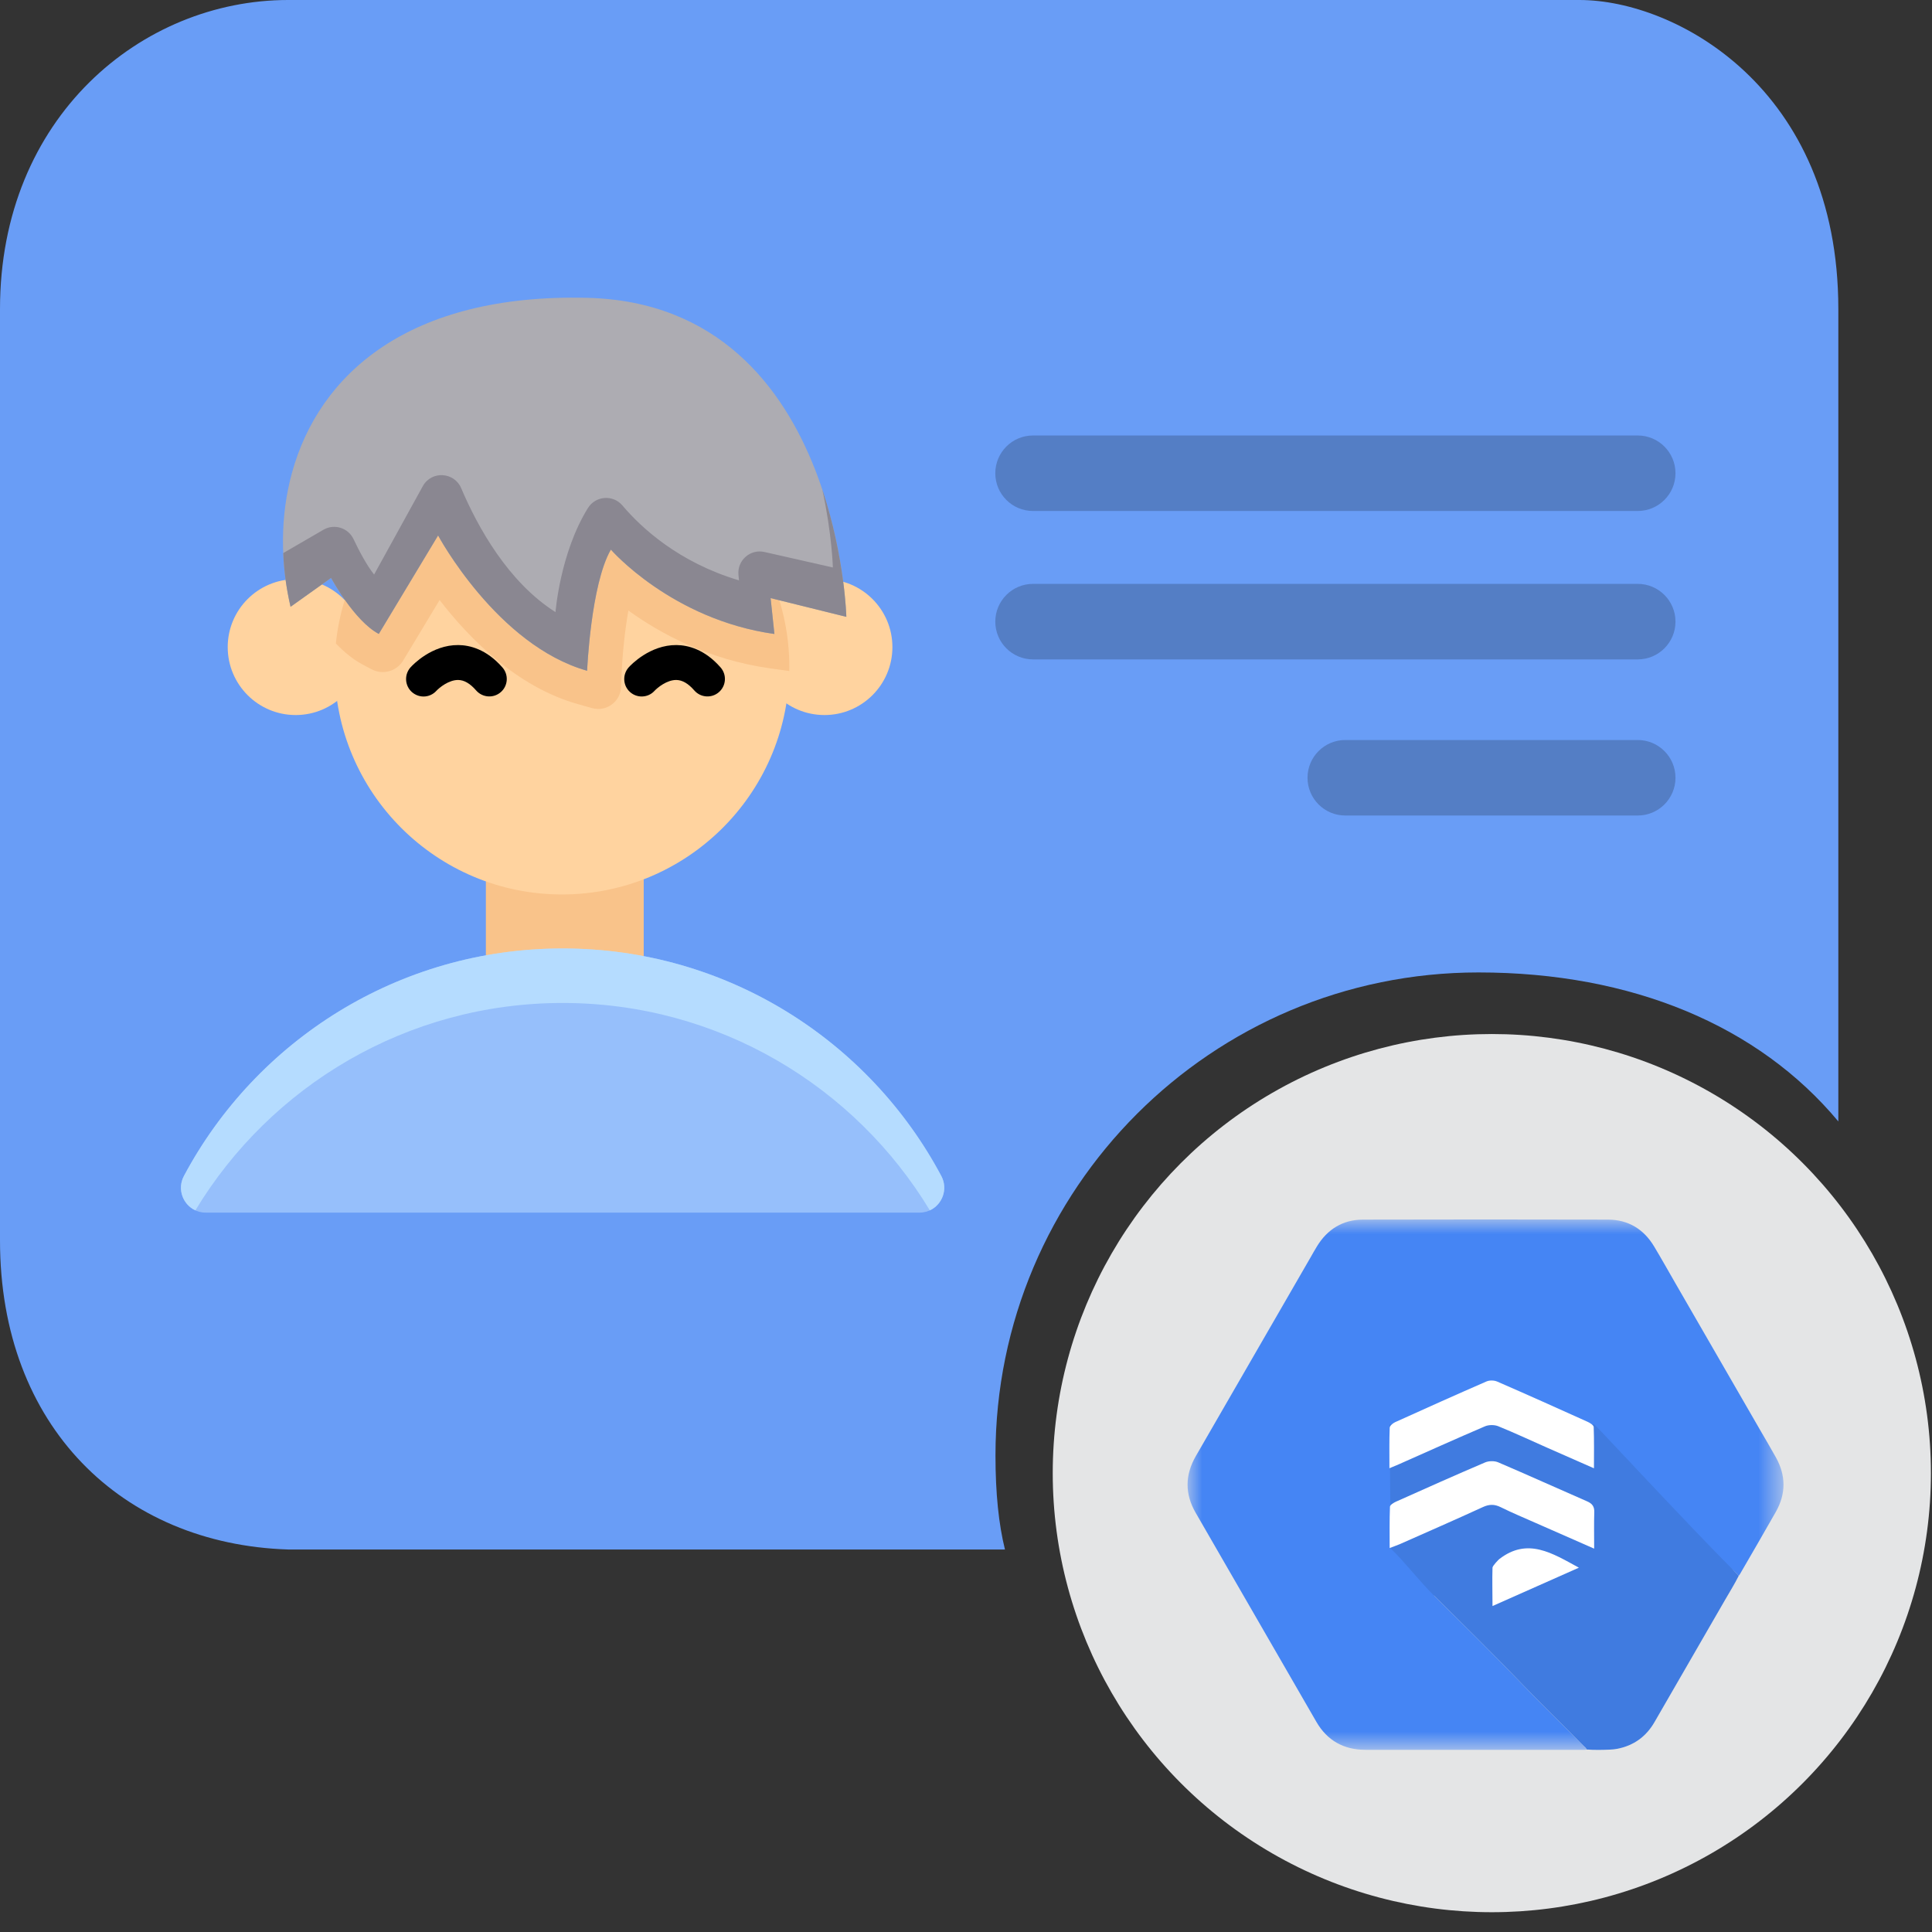 <?xml version="1.0" encoding="UTF-8"?>
<svg width="66px" height="66px" viewBox="0 0 66 66" version="1.1" xmlns="http://www.w3.org/2000/svg" xmlns:xlink="http://www.w3.org/1999/xlink">
    <rect x="0" y="0" width="66" height="66" fill="#333333" stroke="none"/>
    <title>addNewUserToFirestore</title>
    <defs>
        <polygon id="path-1" points="0 0.002 20.358 0.002 20.358 18.121 0 18.121"></polygon>
    </defs>
    <g id="functions-icons" stroke="none" stroke-width="1" fill="none" fill-rule="evenodd">
        <g id="addNewUserToFirestore">
            <path d="M53.959,0 C57.237,0 62.8,3 62.8,10.556 L62.8,38.31 C60.071,35.035 55.747,33.22 50.507,33.22 C41.394,33.22 34.007,40.607 34.007,49.72 C34.007,51.013 34.117,52.071 34.331,52.934 L9.841,52.933 C4.181,52.751 1.13686838e-13,48.733 1.13686838e-13,42.378 L1.13686838e-13,10.556 C1.13686838e-13,4 4.841,0 9.841,0 L53.959,0 Z" id="Combined-Shape" fill="#699DF6" fill-rule="nonzero"></path>
            <g id="Group-6" opacity="0.201" transform="translate(33.198, 14.877)" fill="#000000" fill-rule="nonzero">
                <path d="M22.749,10.403 C23.461,10.403 24.039,10.98 24.039,11.692 C24.039,12.405 23.461,12.982 22.749,12.982 L22.749,12.982 L12.759,12.982 C12.047,12.982 11.469,12.405 11.469,11.692 C11.469,10.98 12.047,10.403 12.759,10.403 L12.759,10.403 Z M22.749,5.069 C23.461,5.069 24.039,5.647 24.039,6.359 C24.039,7.071 23.461,7.649 22.749,7.649 L22.749,7.649 L2.092,7.649 C1.38,7.649 0.803,7.071 0.803,6.359 C0.803,5.647 1.38,5.069 2.092,5.069 L2.092,5.069 Z M22.749,0 C23.461,0 24.039,0.577 24.039,1.29 C24.039,2.002 23.461,2.579 22.749,2.579 L22.749,2.579 L2.092,2.579 C1.38,2.579 0.803,2.002 0.803,1.29 C0.803,0.577 1.38,0 2.092,0 L2.092,0 Z" id="Combined-Shape"></path>
            </g>
            <g id="Group-4" transform="translate(6.181, 10.168)" fill-rule="nonzero">
                <rect id="Rectangle" fill="#F9C38A" x="10.417" y="18.958" width="5.392" height="4.368"></rect>
                <g id="Group" transform="translate(1.549, 4.806)" fill="#FFD39F">
                    <circle id="Oval" cx="20.435" cy="7.132" r="2.321"></circle>
                    <circle id="Oval" cx="2.37" cy="7.132" r="2.321"></circle>
                    <path d="M19.234,7.816 C19.234,7.861 19.234,7.905 19.232,7.949 C19.162,12.177 15.712,15.582 11.468,15.582 C7.178,15.582 3.701,12.106 3.701,7.816 C3.701,7.543 3.716,7.274 3.743,7.008 C4.148,3.098 7.451,0.05 11.468,0.05 C15.757,0.05 19.234,3.527 19.234,7.816 Z" id="Path"></path>
                </g>
                <path d="M20.784,12.622 C20.784,12.667 20.784,12.711 20.782,12.755 L20.109,12.661 C18.008,12.365 16.367,11.47 15.285,10.688 C15.16,11.406 15.082,12.207 15.057,12.795 L15.035,13.305 C15.014,13.807 14.529,14.158 14.045,14.022 L13.555,13.884 C11.459,13.293 9.83,11.621 8.837,10.33 L7.591,12.398 C7.369,12.767 6.897,12.898 6.516,12.697 L6.206,12.533 C5.875,12.358 5.567,12.099 5.293,11.814 C5.697,7.904 9,4.856 13.017,4.856 C17.307,4.856 20.784,8.332 20.784,12.622 Z" id="Path" fill="#F9C38A"></path>
                <path d="M20.144,10.264 L20.274,11.49 C16.764,10.996 14.687,8.607 14.687,8.607 C13.999,9.802 13.876,12.746 13.876,12.746 C10.8,11.879 8.785,8.124 8.785,8.124 L6.759,11.488 C5.92,11.044 5.129,9.575 5.129,9.575 L3.745,10.561 C3.396,9.06 3.385,7.457 3.798,5.967 C4.72,2.633 7.759,-0.143 13.876,0.006 C18.351,0.115 20.567,3.068 21.663,5.872 C22.671,8.451 22.731,10.904 22.731,10.904 L20.144,10.264 Z" id="Path" fill="#ADACB2"></path>
                <path d="M20.144,10.264 L20.274,11.49 C16.764,10.996 14.687,8.607 14.687,8.607 C13.999,9.802 13.876,12.746 13.876,12.746 C10.8,11.879 8.785,8.124 8.785,8.124 L6.759,11.488 C5.92,11.044 5.129,9.575 5.129,9.575 L3.745,10.561 C3.605,9.961 3.52,9.345 3.494,8.727 L4.868,7.929 C5.238,7.714 5.712,7.862 5.896,8.249 C6.089,8.656 6.347,9.144 6.599,9.459 L8.262,6.441 C8.556,5.906 9.336,5.949 9.575,6.511 C10.137,7.833 11.17,9.711 12.796,10.743 C12.796,10.743 12.951,8.719 13.904,7.187 C14.165,6.768 14.76,6.721 15.08,7.098 C15.729,7.864 17.004,9.044 19.064,9.658 L19.046,9.472 C18.998,8.976 19.449,8.578 19.935,8.689 L22.271,9.218 C22.271,9.218 22.243,8.09 21.911,6.558 C22.682,8.87 22.731,10.904 22.731,10.904 L20.144,10.264 Z" id="Path" fill="#8A8791"></path>
                <path d="M25.228,31.257 C25.871,31.257 26.277,30.572 25.975,30.005 C23.512,25.381 18.643,22.233 13.038,22.233 C7.434,22.233 2.565,25.381 0.102,30.005 C-0.2,30.572 0.206,31.257 0.848,31.257 L25.228,31.257 Z" id="Path" fill-opacity="0.5" fill="#C4E3FF"></path>
                <path d="M25.584,31.18 C23.019,26.934 18.36,24.095 13.039,24.095 C7.717,24.095 3.058,26.934 0.493,31.18 C0.071,30.986 -0.139,30.458 0.102,30.005 C2.565,25.381 7.434,22.233 13.039,22.233 C18.643,22.233 23.512,25.381 25.975,30.005 C26.216,30.458 26.005,30.986 25.584,31.18 Z" id="Path" fill="#B5DCFF"></path>
                <path d="M9.477,11.868 C8.565,11.86 7.917,12.549 7.846,12.627 C7.625,12.872 7.643,13.25 7.887,13.471 C8.002,13.574 8.145,13.626 8.288,13.626 C8.449,13.626 8.61,13.56 8.728,13.43 C8.825,13.325 9.15,13.057 9.472,13.061 C9.678,13.064 9.878,13.181 10.085,13.419 C10.302,13.667 10.679,13.693 10.927,13.476 C11.175,13.26 11.201,12.883 10.984,12.635 C10.437,12.007 9.863,11.872 9.477,11.868 Z" id="Path" fill="#000000"></path>
                <path d="M15.74,13.625 C15.902,13.625 16.063,13.56 16.18,13.43 C16.278,13.325 16.6,13.057 16.924,13.061 C17.13,13.064 17.331,13.181 17.538,13.419 C17.754,13.667 18.131,13.693 18.379,13.476 C18.627,13.26 18.653,12.883 18.437,12.635 C17.889,12.007 17.315,11.872 16.93,11.868 C16.021,11.86 15.369,12.549 15.299,12.627 C15.078,12.872 15.095,13.25 15.34,13.471 C15.454,13.574 15.598,13.625 15.74,13.625 Z" id="Path" fill="#000000"></path>
            </g>
            <g id="Group-2" transform="translate(35.963, 35.324)" fill="#E4E5E6">
                <circle id="Oval" cx="15" cy="15" r="15"></circle>
            </g>
            <g id="firestore" transform="translate(40.569, 41.657)">
                <g id="Group-3">
                    <mask id="mask-2" fill="white">
                        <use xlink:href="#path-1"></use>
                    </mask>
                    <g id="Clip-2"></g>
                    <path d="M13.487,18.119 C11.015,18.12 8.543,18.122 6.071,18.119 C5.337,18.118 4.772,17.805 4.401,17.165 C3.607,15.795 2.817,14.422 2.025,13.05 C1.441,12.039 0.856,11.029 0.274,10.017 C-0.097,9.372 -0.088,8.726 0.283,8.084 C0.711,7.343 1.139,6.603 1.566,5.862 C2.444,4.341 3.322,2.821 4.2,1.3 C4.272,1.175 4.342,1.048 4.418,0.924 C4.778,0.334 5.303,0.008 5.996,0.007 C8.785,0 11.574,-3.12450725e-05 14.363,0.007 C15.057,0.009 15.584,0.333 15.94,0.927 C16.191,1.346 16.43,1.773 16.674,2.196 C17.636,3.861 18.597,5.527 19.559,7.193 C19.74,7.506 19.925,7.817 20.101,8.134 C20.442,8.749 20.445,9.371 20.1,9.984 C19.695,10.701 19.278,11.411 18.866,12.125 C18.855,12.144 18.84,12.161 18.826,12.179 C18.804,12.132 18.763,12.102 18.728,12.067 C17.077,10.415 7.939,12.378 8.44,12.873 C9.456,13.877 10.474,14.879 11.464,15.909 C12.141,16.614 12.843,17.293 13.533,17.985 C13.57,18.022 13.62,18.052 13.635,18.108 C13.587,18.127 13.537,18.119 13.487,18.119 Z" id="Fill-1" fill="#4585F4" mask="url(#mask-2)"></path>
                </g>
                <path d="M13.894,7.003 C13.941,7.024 17.077,10.415 18.728,12.067 C18.763,12.102 18.804,12.132 18.826,12.179 C18.684,12.462 18.516,12.73 18.358,13.004 C17.556,14.396 16.752,15.786 15.948,17.177 C15.662,17.671 15.238,17.976 14.677,18.085 C14.597,18.1 14.516,18.108 14.434,18.112 C14.168,18.123 13.901,18.129 13.635,18.108 C13.62,18.052 13.57,18.022 13.533,17.985 C12.843,17.293 12.141,16.614 11.464,15.909 C10.474,14.879 9.456,13.877 8.44,12.873 C7.939,12.378 7.441,11.728 6.937,11.236 C6.896,11.196 6.931,10.702 6.937,10.631 C6.937,10.631 6.898,7.003 6.902,7.003" id="Fill-4" fill="#407BE0"></path>
                <path d="M13.368,11.897 C12.385,12.334 11.438,12.754 10.417,13.208 C10.417,12.7 10.404,12.327 10.417,11.897 C10.419,11.831 10.623,11.624 10.648,11.604 C11.615,10.855 12.458,11.401 13.368,11.897 Z M10.613,8.299 C11.631,8.734 12.638,9.191 13.653,9.633 C13.825,9.709 13.9,9.809 13.894,10.003 C13.881,10.391 13.89,10.78 13.89,11.247 C13.171,10.931 12.528,10.649 11.885,10.366 C11.489,10.19 11.088,10.024 10.699,9.831 C10.485,9.725 10.306,9.727 10.088,9.827 C9.151,10.258 8.207,10.669 7.265,11.087 C7.167,11.13 7.065,11.164 6.904,11.226 C6.904,10.731 6.896,10.272 6.914,9.815 C6.916,9.753 7.042,9.677 7.125,9.64 C8.135,9.188 9.145,8.736 10.163,8.302 C10.292,8.247 10.485,8.244 10.613,8.299 Z M10.576,5.539 C11.611,5.989 12.641,6.451 13.67,6.916 C13.751,6.952 13.871,7.03 13.874,7.093 C13.891,7.543 13.883,7.994 13.883,8.502 C13.308,8.249 12.795,8.025 12.283,7.798 C11.727,7.552 11.176,7.294 10.613,7.065 C10.482,7.012 10.29,7.013 10.16,7.068 C9.172,7.491 8.192,7.933 7.209,8.369 C7.131,8.404 7.052,8.435 6.896,8.5 C6.896,7.999 6.888,7.557 6.905,7.117 C6.907,7.05 7.013,6.962 7.09,6.927 C8.128,6.457 9.168,5.99 10.213,5.535 C10.316,5.491 10.473,5.494 10.576,5.539 Z" id="document" fill="#FFFFFF"></path>
            </g>
        </g>
    </g>
</svg>